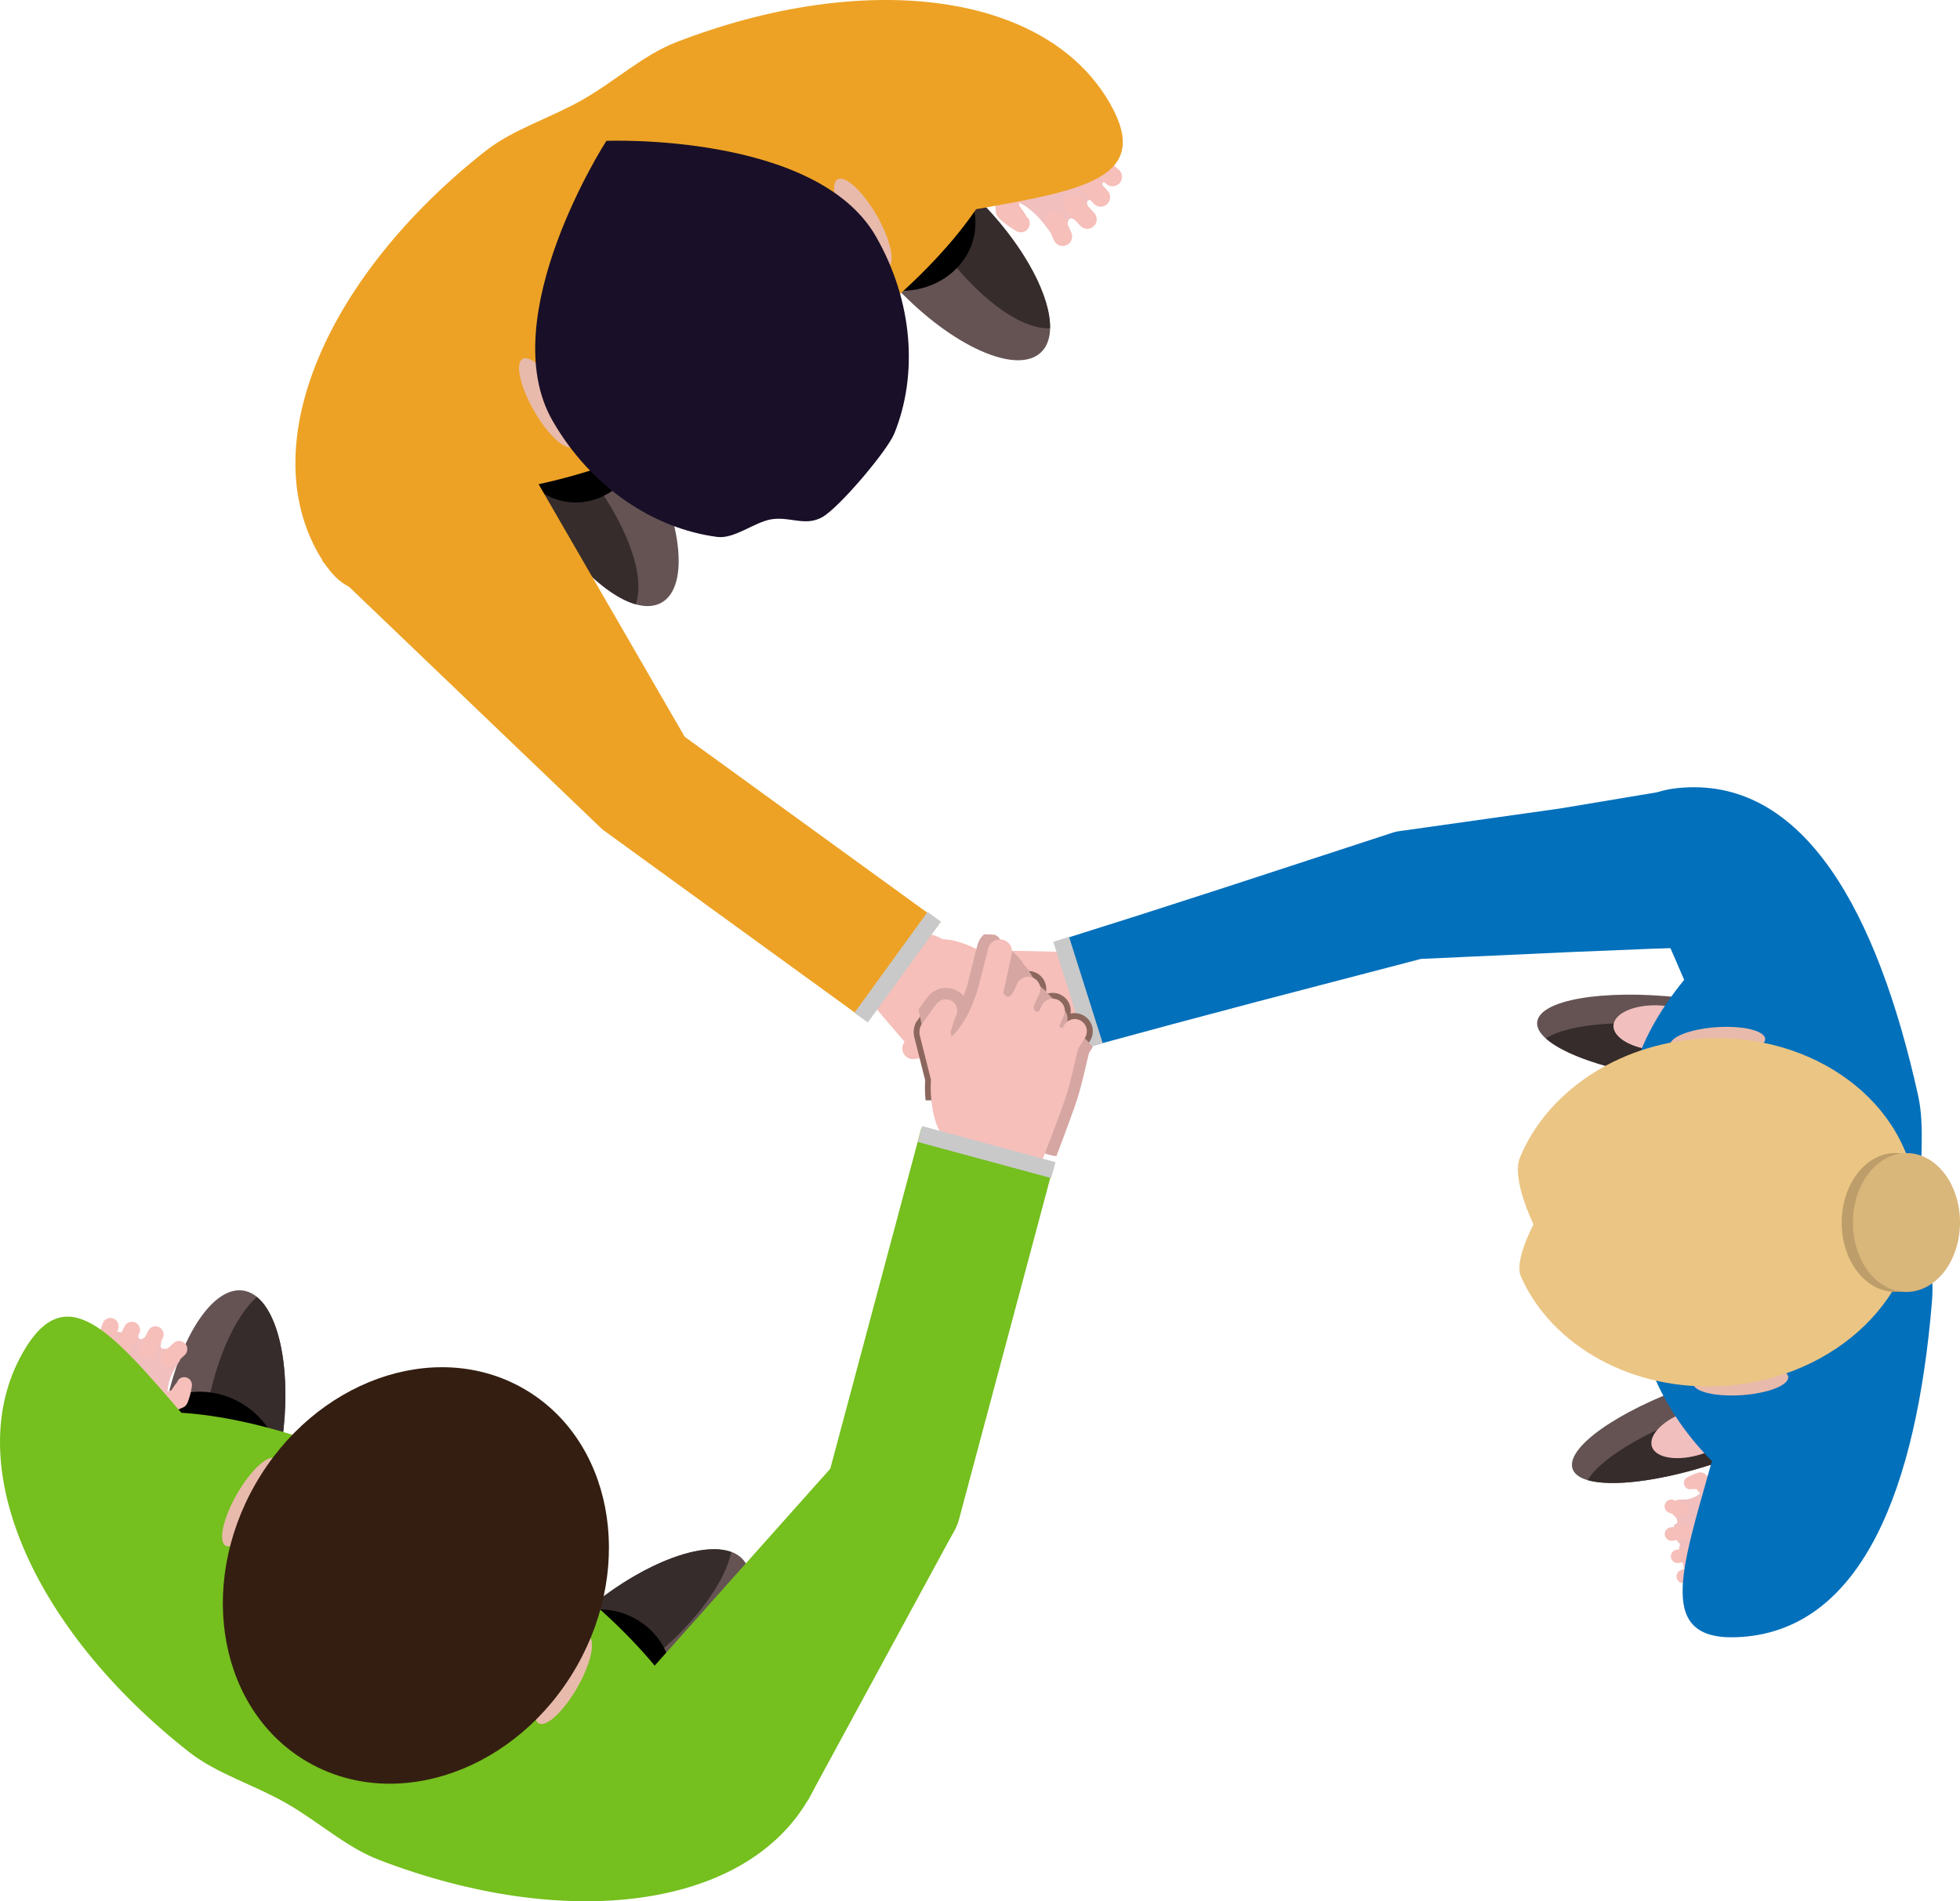 <svg width="134" height="130" viewBox="0 0 134 130" fill="none" xmlns="http://www.w3.org/2000/svg">
<g clip-path="url(#clip0)">
<path d="M119.616 108.429C119.616 108.429 117.535 108.53 116.837 108.473C116.476 108.445 115.393 108.215 115.393 108.215C115.393 108.215 115.085 107.091 114.777 105.798C114.866 105.758 114.858 105.669 114.841 105.596C114.829 105.548 114.801 105.447 114.691 105.439C114.598 105.038 114.509 104.634 114.44 104.263C114.489 104.25 114.614 104.214 114.659 104.109C114.732 103.931 114.505 103.616 114.44 103.628C114.046 103.309 114.562 102.533 114.72 102.537C115.251 102.553 115.827 102.557 116.444 101.915C117.06 101.272 118.387 102.218 118.89 103.022C118.902 103.042 118.914 103.062 118.926 103.087C118.999 103.236 119.299 103.285 119.36 103.572C119.689 105.115 119.616 108.429 119.616 108.429Z" fill="#F1BFBE"/>
<path d="M115.239 108.219C114.999 108.308 114.736 108.186 114.646 107.948C114.557 107.71 114.679 107.443 114.918 107.354L115.377 107.184C115.377 107.184 115.377 107.184 115.381 107.184C115.62 107.095 115.884 107.217 115.973 107.455C116.062 107.693 115.94 107.96 115.701 108.049L115.239 108.219Z" fill="#F6BFBA"/>
<path d="M115.693 106.72C115.664 106.732 115.632 106.74 115.599 106.744L114.76 106.869C114.508 106.905 114.273 106.732 114.236 106.481C114.2 106.231 114.374 105.996 114.626 105.96L115.465 105.835C115.717 105.798 115.952 105.972 115.989 106.223C116.021 106.437 115.891 106.643 115.693 106.72Z" fill="#F6BFBA"/>
<path d="M115.28 105.196C115.251 105.208 115.219 105.216 115.186 105.22L114.347 105.346C114.095 105.382 113.86 105.208 113.819 104.958C113.783 104.707 113.953 104.473 114.209 104.432L115.048 104.307C115.3 104.271 115.535 104.444 115.576 104.695C115.608 104.913 115.483 105.119 115.28 105.196Z" fill="#F6BFBA"/>
<path d="M115.081 103.685C114.979 103.721 114.862 103.725 114.752 103.681L114.095 103.422C113.856 103.329 113.742 103.062 113.835 102.824C113.929 102.586 114.196 102.472 114.436 102.565L115.093 102.824C115.332 102.917 115.446 103.184 115.352 103.422C115.3 103.551 115.198 103.64 115.081 103.685Z" fill="#F6BFBA"/>
<path d="M117.287 103.269C117.02 103.01 116.772 102.735 116.525 102.46C116.403 102.323 116.285 102.177 116.168 102.036C116.05 101.891 115.924 101.757 115.815 101.608L116.35 101.785C116.233 101.798 116.115 101.81 115.993 101.814C115.932 101.814 115.876 101.818 115.819 101.814L115.742 101.81C115.73 101.81 115.726 101.806 115.722 101.802L115.746 101.79L115.762 101.777C115.835 101.741 115.92 101.656 115.953 101.571C115.969 101.523 115.985 101.511 115.989 101.377C115.997 101.256 115.884 101.066 115.766 101.018C115.713 100.989 115.653 100.973 115.636 100.973H115.632H115.62C115.604 100.973 115.588 100.973 115.571 100.973C115.807 100.969 116.001 101.159 116.006 101.393C116.01 101.628 115.819 101.822 115.584 101.826C115.559 101.826 115.535 101.826 115.511 101.826H115.494H115.486C115.466 101.822 115.405 101.81 115.352 101.781C115.231 101.729 115.117 101.539 115.121 101.418C115.121 101.284 115.141 101.272 115.158 101.224C115.194 101.131 115.279 101.046 115.361 101.01L115.389 100.993L115.434 100.973L115.498 100.941L115.596 100.892C115.657 100.86 115.717 100.836 115.774 100.812C115.892 100.763 116.01 100.723 116.131 100.69C116.302 100.642 116.476 100.69 116.594 100.804L116.667 100.868C116.805 100.993 116.926 101.135 117.056 101.264C117.182 101.398 117.312 101.531 117.437 101.668C117.685 101.943 117.928 102.222 118.155 102.513C118.35 102.767 118.301 103.127 118.05 103.321C117.811 103.487 117.49 103.462 117.287 103.269Z" fill="#F6BFBA"/>
<path d="M124.325 72.347C123.729 73.826 118.946 74.424 113.652 73.68C108.355 72.937 104.55 71.138 105.15 69.659C105.747 68.18 110.529 67.586 115.823 68.326C121.116 69.065 124.925 70.868 124.325 72.347Z" fill="#655353"/>
<path d="M115.818 70.273C111.316 69.643 107.198 69.979 105.693 71.005C106.918 72.1 109.908 73.155 113.652 73.68C118.155 74.311 122.272 73.971 123.777 72.949C122.552 71.854 119.558 70.799 115.818 70.273Z" fill="#362C2C"/>
<path d="M116.5 70.451C116.451 71.3 115.027 71.91 113.32 71.817C111.608 71.724 110.261 70.956 110.31 70.112C110.359 69.263 111.782 68.653 113.49 68.746C115.198 68.839 116.545 69.603 116.5 70.451Z" fill="#F1BFBE"/>
<path d="M125.923 94.374C126.029 95.966 121.977 98.565 116.882 100.177C111.787 101.79 107.572 101.81 107.471 100.218C107.365 98.626 111.418 96.027 116.513 94.415C121.607 92.802 125.822 92.786 125.923 94.374Z" fill="#655353"/>
<path d="M117.353 96.177C113.02 97.551 109.455 99.632 108.542 101.204C110.124 101.66 113.276 101.321 116.878 100.181C121.21 98.807 124.776 96.726 125.689 95.154C124.111 94.698 120.955 95.037 117.353 96.177Z" fill="#362C2C"/>
<path d="M118.832 96.989C119.096 97.797 117.993 98.88 116.366 99.413C114.739 99.943 113.202 99.721 112.938 98.912C112.675 98.104 113.778 97.021 115.405 96.488C117.035 95.958 118.569 96.181 118.832 96.989Z" fill="#F1BFBE"/>
<path d="M68.549 65.024C67.949 65.044 66.403 65.202 65.787 65.267L64.111 65.02C63.71 64.96 63.332 65.238 63.272 65.638C63.211 66.038 63.491 66.414 63.892 66.475L64.963 66.633C64.939 66.689 64.918 66.75 64.894 66.806L63.178 66.657C62.773 66.62 62.416 66.919 62.379 67.324C62.343 67.728 62.643 68.083 63.048 68.12L64.452 68.241C64.541 68.297 64.533 68.378 64.509 68.447C64.489 68.508 64.432 68.629 64.201 68.637C64.192 68.653 64.188 68.673 64.184 68.689L62.367 68.613C61.957 68.597 61.617 68.912 61.596 69.316C61.58 69.72 61.897 70.063 62.302 70.084L64.075 70.16C64.124 70.185 64.168 70.217 64.197 70.253C64.29 70.379 64.18 70.548 64.046 70.674L62.306 70.96C61.905 71.025 61.633 71.405 61.698 71.805C61.763 72.205 62.144 72.476 62.545 72.411L64.282 72.124C64.334 72.144 64.379 72.157 64.415 72.157C65.401 72.157 66.468 72.169 67.628 72.726L67.389 72.88L67.052 72.888L66.679 72.892H66.501C66.476 72.892 66.452 72.892 66.436 72.896C66.387 72.884 66.342 72.88 66.29 72.876C66.265 72.876 66.265 72.872 66.225 72.872H66.196H66.18L66.119 72.88C66.095 72.884 66.07 72.888 66.05 72.896L66.018 72.904L65.985 72.916C65.924 72.941 65.839 72.981 65.754 73.066C65.669 73.147 65.588 73.276 65.559 73.409C65.531 73.543 65.547 73.66 65.567 73.741C65.58 73.781 65.592 73.817 65.604 73.846L65.62 73.878C65.632 73.898 65.645 73.923 65.661 73.943C65.722 74.032 65.811 74.112 65.9 74.161C66.083 74.25 66.05 74.222 66.091 74.238L66.135 74.254L66.253 74.29L66.448 74.351L66.825 74.464L67.567 74.682C67.778 74.711 67.997 74.666 68.188 74.541L70.504 73.042C71.559 72.759 72.605 72.205 73.149 71.688C73.173 71.664 73.198 71.639 73.222 71.611C73.368 71.429 73.993 71.385 74.106 71.037C74.723 69.166 74.386 65.15 74.386 65.15C74.386 65.15 70.009 64.976 68.549 65.024ZM66.314 74.246H66.306H66.29C66.265 74.246 66.277 74.246 66.273 74.242C66.318 74.242 66.359 74.238 66.399 74.234C66.391 74.234 66.383 74.238 66.375 74.238L66.314 74.246Z" fill="#F6BFBA"/>
<path d="M115.089 53.851C108.911 54.271 111.864 59.298 115.141 66.996C113.466 69.065 111.884 71.595 111.349 74.751C110.764 78.21 111.604 79.507 111.953 83.734C112.184 87.969 111.523 89.363 112.574 92.717C113.47 95.582 115.227 98.088 117.04 99.898C114.938 107.407 113.129 112.329 119.048 111.928C127.343 111.367 131.038 101.701 132.089 88.927C132.276 86.656 131.546 84.344 131.383 81.924C131.217 79.503 131.627 77.111 131.132 74.884C128.353 62.369 123.38 53.293 115.089 53.851Z" fill="#0270BB"/>
<path d="M117.361 70.233C119.154 70.112 120.638 70.468 120.679 71.029C120.715 71.591 119.296 72.144 117.499 72.266C115.706 72.387 114.217 72.031 114.18 71.47C114.144 70.908 115.568 70.354 117.361 70.233Z" fill="#E8BAAB"/>
<path d="M119.077 95.393C120.87 95.271 122.293 94.718 122.257 94.156C122.216 93.594 120.732 93.239 118.939 93.36C117.142 93.481 115.722 94.031 115.759 94.597C115.795 95.158 117.28 95.514 119.077 95.393Z" fill="#E8BAAB"/>
<path d="M116.261 71.021C123.96 70.5 130.564 75.394 131.01 81.948C131.456 88.503 125.579 94.241 117.88 94.758C111.6 95.182 106.051 92.002 103.974 87.262C103.508 86.191 104.846 83.718 104.846 83.718C104.846 83.718 103.305 80.606 103.917 79.139C105.739 74.735 110.489 71.409 116.261 71.021Z" fill="#EBC584"/>
<path d="M118.268 64.685L112.918 64.871L107.567 65.089L96.875 65.578L97.718 65.416L85.987 68.479L80.13 70.035L74.28 71.619L72.143 64.386L77.919 62.559L83.687 60.7L95.207 56.934C95.358 56.886 95.508 56.849 95.658 56.829L96.047 56.776L106.647 55.281L113.356 54.162L116.905 54.497L118.268 64.685Z" fill="#0270BB"/>
<path d="M129.586 78.837C131.606 78.845 133.245 80.974 133.237 83.597C133.229 86.215 131.582 88.337 129.562 88.333C127.538 88.329 125.903 86.199 125.911 83.577C125.919 80.954 127.566 78.832 129.586 78.837Z" fill="#BD9E6A"/>
<path d="M130.357 78.841C132.377 78.845 134.008 80.978 134 83.601C133.991 86.224 132.349 88.341 130.329 88.337C128.304 88.333 126.67 86.203 126.678 83.581C126.686 80.954 128.329 78.832 130.357 78.841Z" fill="#D9B67A"/>
<path d="M73.088 64.056L72.009 64.395L74.31 71.663L75.389 71.324L73.088 64.056Z" fill="#C9C9C9"/>
<path d="M35.428 23.939C37.412 22.824 41.212 25.782 43.914 30.55C46.62 35.319 47.208 40.091 45.224 41.206C43.241 42.322 39.44 39.364 36.738 34.595C34.033 29.827 33.449 25.054 35.428 23.939Z" fill="#655353"/>
<path d="M43.46 41.316C44.194 39.364 42.762 35.488 39.805 31.868C38.016 29.673 36.02 28.012 34.264 27.107C34.341 29.152 35.193 31.872 36.738 34.595C38.774 38.176 41.423 40.738 43.46 41.316Z" fill="#362C2C"/>
<path d="M40.629 24.662C43.067 25.22 44.547 27.818 43.939 30.469C43.326 33.116 40.856 34.809 38.414 34.248C35.976 33.69 34.491 31.088 35.104 28.441C35.716 25.794 38.187 24.105 40.629 24.662Z" fill="black"/>
<path d="M57.483 9.686C55.828 11.246 57.548 15.736 61.329 19.712C65.105 23.692 69.51 25.657 71.165 24.097C72.82 22.537 71.1 18.047 67.32 14.071C63.539 10.086 59.138 8.126 57.483 9.686Z" fill="#655353"/>
<path d="M71.786 22.444C69.697 22.569 66.403 20.068 63.799 16.184C62.221 13.836 61.215 11.448 60.862 9.509C62.801 10.183 65.158 11.796 67.316 14.067C70.156 17.057 71.835 20.338 71.786 22.444Z" fill="#362C2C"/>
<path d="M56.469 14.835C56.283 17.413 58.412 19.668 61.232 19.87C64.051 20.072 66.485 18.148 66.675 15.574C66.862 12.996 64.732 10.741 61.913 10.539C59.094 10.333 56.656 12.256 56.469 14.835Z" fill="black"/>
<path d="M71.632 5.128C71.632 5.128 74.022 8.086 74.74 9.129C75.113 9.67 76.103 11.38 76.103 11.38C76.103 11.38 75.433 12.507 74.61 13.731C74.476 13.626 74.399 13.691 74.354 13.756C74.322 13.804 74.265 13.905 74.379 14.067C74.119 14.443 73.851 14.814 73.6 15.146C73.535 15.085 73.364 14.924 73.222 14.928C72.979 14.932 72.947 15.449 73.028 15.534C73.174 16.297 71.908 16.015 71.738 15.788C71.166 15.012 70.533 14.172 69.272 13.667C68.006 13.162 67.401 10.668 67.572 9.456C67.576 9.428 67.58 9.395 67.592 9.363C67.645 9.165 67.357 8.704 67.547 8.442C68.57 7.023 71.632 5.128 71.632 5.128Z" fill="#F1BFBE"/>
<path d="M76.062 12.737C75.912 12.737 75.762 12.685 75.64 12.584L74.983 12.026C74.711 11.796 74.679 11.388 74.91 11.113C75.141 10.842 75.551 10.81 75.827 11.04L76.484 11.598C76.756 11.828 76.788 12.236 76.557 12.511C76.427 12.661 76.245 12.737 76.062 12.737Z" fill="#F6BFBA"/>
<path d="M75.251 14.132C75.072 14.132 74.898 14.059 74.768 13.917L73.73 12.774C73.49 12.507 73.511 12.099 73.774 11.86C74.042 11.622 74.452 11.642 74.691 11.905L75.729 13.049C75.969 13.315 75.948 13.723 75.685 13.962C75.563 14.075 75.405 14.132 75.251 14.132Z" fill="#F6BFBA"/>
<path d="M74.334 15.647C74.155 15.647 73.981 15.574 73.851 15.433L72.813 14.293C72.573 14.03 72.594 13.618 72.857 13.38C73.121 13.141 73.535 13.162 73.774 13.424L74.812 14.564C75.052 14.826 75.031 15.239 74.768 15.477C74.646 15.59 74.488 15.647 74.334 15.647Z" fill="#F6BFBA"/>
<path d="M72.651 16.819C72.403 16.819 72.164 16.677 72.058 16.435L71.563 15.328C71.417 15 71.563 14.62 71.892 14.475C72.221 14.329 72.602 14.475 72.748 14.802L73.243 15.909C73.389 16.237 73.243 16.617 72.914 16.762C72.829 16.799 72.74 16.819 72.651 16.819Z" fill="#F6BFBA"/>
<path d="M69.544 11.19C69.661 12.236 69.686 13.283 69.69 14.334L69.467 13.812C69.605 13.978 69.746 14.144 69.872 14.317C69.937 14.402 69.998 14.495 70.055 14.584C70.083 14.629 70.112 14.673 70.136 14.717C70.148 14.742 70.156 14.758 70.164 14.774C70.164 14.778 70.156 14.77 70.152 14.77H70.144C70.168 14.786 70.079 14.722 70.014 14.701C69.945 14.673 69.864 14.657 69.787 14.661C69.751 14.661 69.714 14.665 69.677 14.673L69.625 14.685C69.596 14.693 69.56 14.705 69.519 14.726C69.438 14.762 69.32 14.847 69.243 14.992C69.162 15.138 69.162 15.307 69.191 15.408C69.203 15.461 69.219 15.501 69.235 15.534C69.252 15.57 69.268 15.59 69.264 15.582L69.268 15.586L69.272 15.59L69.296 15.611C69.093 15.348 69.142 14.972 69.406 14.77C69.669 14.568 70.047 14.616 70.249 14.879L70.298 14.932L70.31 14.948L70.314 14.956C70.31 14.948 70.326 14.972 70.343 15.008C70.359 15.041 70.375 15.081 70.387 15.134C70.412 15.235 70.416 15.408 70.335 15.554C70.258 15.703 70.14 15.788 70.059 15.825C69.97 15.865 69.921 15.873 69.897 15.877C69.86 15.881 69.823 15.885 69.783 15.885C69.706 15.885 69.621 15.869 69.548 15.837C69.483 15.812 69.389 15.748 69.41 15.76L69.385 15.744L69.341 15.716L69.248 15.659L69.093 15.562C68.996 15.497 68.903 15.433 68.814 15.364C68.631 15.231 68.465 15.081 68.302 14.932C68.173 14.81 68.1 14.653 68.083 14.491L68.075 14.41C67.982 13.364 67.909 12.317 67.925 11.266C67.933 10.818 68.302 10.462 68.753 10.47C69.162 10.474 69.499 10.79 69.544 11.19Z" fill="#F6BFBA"/>
<path d="M71.6 71.001L70.975 70.548C70.963 70.52 70.947 70.496 70.935 70.48C70.265 69.736 69.552 68.928 69.186 67.675L69.466 67.748L69.702 67.998L69.957 68.277L70.079 68.411C70.095 68.427 70.111 68.447 70.124 68.455C70.148 68.499 70.176 68.54 70.209 68.58C70.225 68.597 70.225 68.6 70.249 68.633L70.269 68.653C70.278 68.661 70.274 68.661 70.322 68.701C70.338 68.718 70.359 68.73 70.379 68.742L70.407 68.762L70.424 68.77L70.432 68.774C70.456 68.786 70.493 68.803 70.529 68.819C70.606 68.847 70.712 68.867 70.837 68.855C70.963 68.843 71.093 68.79 71.186 68.722C71.28 68.653 71.336 68.576 71.373 68.516C71.393 68.479 71.401 68.463 71.405 68.455L71.421 68.419C71.462 68.318 71.478 68.188 71.466 68.071C71.438 67.918 71.438 67.954 71.434 67.938L71.421 67.905L71.401 67.853L71.385 67.812L71.365 67.768L71.312 67.655L71.227 67.465L71.056 67.105L70.716 66.398C70.594 66.224 70.412 66.087 70.188 66.026L67.483 65.299C66.554 64.697 65.426 64.289 64.668 64.228C64.631 64.224 64.599 64.224 64.558 64.228C64.319 64.24 63.864 63.8 63.524 63.949C61.686 64.749 58.875 67.724 58.875 67.724C58.875 67.724 61.706 71.15 62.733 72.217C63.142 72.646 64.258 73.652 64.749 74.092L65.142 74.799C65.28 75.046 65.536 75.183 65.795 75.183C65.917 75.183 66.043 75.151 66.156 75.09C66.517 74.892 66.647 74.436 66.448 74.076L66.319 73.842C66.392 73.813 66.465 73.789 66.542 73.761L66.947 74.311C67.093 74.508 67.32 74.614 67.552 74.614C67.706 74.614 67.86 74.565 67.994 74.468C68.326 74.226 68.4 73.757 68.156 73.425L67.961 73.163C67.909 73.025 67.982 72.957 68.059 72.928C68.115 72.904 68.241 72.868 68.4 73.025L68.862 73.656C69.008 73.854 69.235 73.963 69.466 73.963C69.621 73.963 69.775 73.915 69.909 73.817C70.241 73.575 70.314 73.106 70.071 72.775L69.746 72.33C69.685 72.221 69.612 72.06 69.637 71.942C69.673 71.773 69.917 71.744 70.115 71.777L70.72 72.217C70.854 72.314 71.008 72.359 71.158 72.359C71.389 72.359 71.616 72.254 71.762 72.052C72.01 71.708 71.937 71.243 71.6 71.001ZM71.235 67.643L71.247 67.655C71.263 67.671 71.251 67.663 71.255 67.671C71.227 67.639 71.194 67.611 71.162 67.582C71.17 67.59 71.182 67.594 71.19 67.602C71.235 67.643 71.231 67.639 71.235 67.643Z" fill="#F6BFBA"/>
<path d="M32.698 33.706C37.866 33.367 44.709 31.128 51.561 27.22C58.416 23.313 63.819 18.569 66.732 14.305C74.094 12.996 78.82 12.184 75.875 7.052C71.474 -0.614 59.049 -2.069 46.255 2.877C43.983 3.754 42.093 5.528 39.842 6.813C37.586 8.098 35.092 8.826 33.181 10.333C22.419 18.815 17.385 30.223 21.787 37.885C24.732 43.013 27.831 39.372 32.698 33.706Z" fill="#EDA225"/>
<path d="M36.507 28.085C35.554 26.424 35.205 24.84 35.729 24.541C36.252 24.242 37.449 25.345 38.402 27.006C39.355 28.663 39.704 30.251 39.181 30.55C38.653 30.849 37.457 29.746 36.507 28.085Z" fill="#E8BAAB"/>
<path d="M59.937 14.726C58.984 13.069 57.787 11.966 57.264 12.261C56.74 12.559 57.089 14.144 58.043 15.805C58.996 17.461 60.193 18.564 60.716 18.27C61.239 17.974 60.89 16.386 59.937 14.726Z" fill="#E8BAAB"/>
<path d="M37.777 28.768C33.693 21.656 41.457 9.63 41.457 9.63C41.457 9.63 55.8 9.052 59.885 16.168C62.436 20.613 62.761 25.636 61.147 29.629C60.668 30.817 57.386 34.692 56.23 35.351C55.054 36.022 54.019 35.298 52.729 35.508C51.59 35.694 50.206 36.862 49.046 36.713C44.69 36.151 40.382 33.306 37.777 28.768Z" fill="#190F28"/>
<path d="M34.321 28.78L47.006 50.715L46.166 49.907L64.29 63.052L59.309 69.865L41.189 56.716L40.345 55.908L22.026 38.361L34.321 28.78Z" fill="#EDA225"/>
<path d="M63.416 62.355L58.415 69.249L59.332 69.909L64.334 63.015L63.416 62.355Z" fill="#C9C9C9"/>
<path d="M16.619 88.24C18.874 88.567 20.059 93.227 19.268 98.646C18.477 104.065 16.011 108.195 13.755 107.867C11.504 107.54 10.315 102.885 11.106 97.462C11.897 92.043 14.368 87.913 16.619 88.24Z" fill="#655353"/>
<path d="M14.03 97.11C13.357 101.717 14.116 105.766 15.742 107.079C17.308 105.657 18.708 102.476 19.267 98.646C19.941 94.039 19.182 89.99 17.556 88.676C15.986 90.103 14.586 93.279 14.03 97.11Z" fill="#362C2C"/>
<path d="M50.851 106.695C49.419 104.929 44.794 106.287 40.515 109.726C36.235 113.165 33.927 117.388 35.359 119.15C36.787 120.916 41.415 119.558 45.695 116.119C49.974 112.68 52.282 108.461 50.851 106.695Z" fill="#655353"/>
<path d="M44.51 113.436C40.872 116.362 36.99 117.772 35.026 117.049C35.456 114.98 37.489 112.163 40.515 109.73C44.153 106.805 48.035 105.394 49.995 106.122C49.569 108.187 47.536 111.003 44.51 113.436Z" fill="#362C2C"/>
<path d="M45.392 116.661C46.553 114.631 45.694 111.963 43.474 110.702C41.253 109.441 38.511 110.064 37.349 112.094C36.188 114.124 37.046 116.792 39.267 118.053C41.488 119.314 44.23 118.691 45.392 116.661Z" fill="black"/>
<path d="M18.613 102.707C19.94 100.388 18.959 97.341 16.423 95.901C13.887 94.461 10.756 95.173 9.429 97.492C8.102 99.811 9.082 102.859 11.618 104.299C14.155 105.739 17.286 105.026 18.613 102.707Z" fill="black"/>
<path d="M71.457 79.972C71.368 79.96 71.275 79.932 71.177 79.879C70.354 79.41 71.08 78.141 71.903 78.606C71.928 78.618 71.944 78.634 71.964 78.651C72.492 77.269 73.1 75.628 73.356 74.795C73.55 74.169 73.919 72.589 74.086 71.87L74.548 71.122C74.881 70.544 74.694 69.813 74.13 69.465L74.078 69.433C73.798 69.275 73.481 69.235 73.193 69.304C73.27 68.811 73.039 68.306 72.577 68.047C72.548 68.031 72.516 68.015 72.484 67.998C72.151 67.849 71.79 67.853 71.478 67.986C71.644 67.445 71.413 66.839 70.91 66.552C70.877 66.536 70.845 66.515 70.812 66.503C70.224 66.237 69.543 66.455 69.222 67.012C69.21 67.029 69.202 67.049 69.194 67.069L69.478 65.78C69.251 65.731 69.052 65.574 68.971 65.279C68.938 65.158 68.821 64.992 68.662 64.842C68.484 64.677 68.362 64.584 68.127 64.467C67.904 64.353 67.79 64.18 67.762 63.994C67.571 64.099 67.409 64.256 67.291 64.454C67.231 64.564 67.186 64.681 67.157 64.802L66.606 67.316C66.569 67.36 66.537 67.404 66.513 67.445C66.492 67.481 66.476 67.518 66.464 67.554C66.31 68.002 66.123 68.544 65.859 69.073V69.057C65.851 68.904 65.819 68.758 65.758 68.625C65.669 68.423 65.507 68.233 65.32 68.116C65.3 68.103 65.279 68.091 65.259 68.079C65.068 67.97 64.89 67.938 64.772 67.93C64.695 67.922 64.63 67.926 64.561 67.93L64.496 67.938C64.456 67.946 64.415 67.954 64.371 67.962C64.192 68.007 64.014 68.103 63.86 68.241C63.75 68.35 63.709 68.403 63.677 68.447L63.15 69.166L62.626 69.902L62.614 69.93C62.464 70.237 62.424 70.589 62.509 70.916L63.251 73.862C63.223 74.311 63.235 74.779 63.279 75.232C63.515 75.244 63.75 75.232 63.989 75.228C64.391 75.224 64.728 75.551 64.732 75.951C64.736 76.117 64.675 76.275 64.578 76.4C64.878 76.881 64.44 77.6 63.855 77.515C63.86 77.564 63.86 77.62 63.864 77.66C63.876 77.988 63.892 78.436 64.245 78.703C64.44 78.849 64.671 79.002 64.934 79.152C66.975 80.311 70.439 81.184 70.585 81.221L70.93 81.305L71.06 80.974C71.084 80.93 71.234 80.542 71.457 79.972Z" fill="#8C675E"/>
<path d="M3.443 95.93C3.443 95.93 4.993 93.303 5.589 92.475C5.897 92.043 6.944 90.83 6.944 90.83C6.944 90.83 8.137 91.052 9.475 91.368C9.435 91.497 9.52 91.541 9.593 91.558C9.646 91.57 9.751 91.59 9.844 91.457C10.258 91.558 10.668 91.667 11.037 91.78C11.013 91.845 10.944 92.022 11.001 92.132C11.094 92.317 11.54 92.208 11.581 92.123C12.157 91.808 12.408 92.863 12.282 93.053C11.852 93.699 11.398 94.411 11.455 95.518C11.516 96.629 9.67 97.753 8.599 97.942C8.575 97.947 8.546 97.951 8.518 97.951C8.331 97.963 8.06 98.306 7.768 98.225C6.19 97.801 3.443 95.93 3.443 95.93Z" fill="#F1BFBE"/>
<path d="M7.054 91.812C6.827 91.683 6.717 91.412 6.798 91.153L7.013 90.499C7.106 90.208 7.423 90.046 7.719 90.139C8.015 90.236 8.173 90.547 8.08 90.842L7.865 91.497C7.772 91.788 7.455 91.95 7.159 91.857C7.123 91.849 7.09 91.832 7.054 91.812Z" fill="#F6BFBA"/>
<path d="M8.186 92.523C7.93 92.378 7.829 92.055 7.962 91.788L8.518 90.685C8.656 90.41 8.993 90.297 9.269 90.434C9.544 90.58 9.658 90.907 9.52 91.182L8.964 92.285C8.826 92.56 8.49 92.673 8.214 92.536C8.206 92.531 8.194 92.528 8.186 92.523Z" fill="#F6BFBA"/>
<path d="M9.8 92.831C9.544 92.685 9.443 92.362 9.577 92.095L10.128 90.992C10.266 90.717 10.603 90.604 10.879 90.741C11.159 90.887 11.268 91.214 11.13 91.489L10.579 92.592C10.441 92.867 10.104 92.98 9.828 92.843C9.816 92.843 9.808 92.839 9.8 92.831Z" fill="#F6BFBA"/>
<path d="M11.236 93.4C11.187 93.372 11.142 93.336 11.102 93.295C10.891 93.069 10.907 92.717 11.134 92.507L11.868 91.832C12.095 91.622 12.453 91.638 12.659 91.865C12.87 92.091 12.854 92.443 12.627 92.653L11.893 93.328C11.706 93.493 11.442 93.518 11.236 93.4Z" fill="#F6BFBA"/>
<path d="M9.386 95.918C9.804 95.732 10.23 95.57 10.656 95.417C11.082 95.259 11.516 95.118 11.95 94.984L11.556 95.348C11.638 95.195 11.723 95.045 11.82 94.9C11.865 94.827 11.918 94.754 11.966 94.685L12.043 94.588C12.055 94.572 12.063 94.564 12.076 94.556C12.076 94.556 12.076 94.568 12.076 94.572V94.58C12.08 94.572 12.072 94.601 12.068 94.633C12.063 94.665 12.063 94.698 12.063 94.73C12.068 94.799 12.088 94.867 12.116 94.928C12.157 94.993 12.149 95.009 12.283 95.122C12.348 95.17 12.457 95.219 12.583 95.223C12.709 95.223 12.822 95.174 12.887 95.13C13.037 95.001 12.98 95.033 12.996 95.029L13.001 95.021C13.005 95.013 13.013 95.001 13.017 94.993C12.863 95.235 12.542 95.312 12.299 95.158C12.055 95.009 11.978 94.689 12.133 94.443L12.165 94.386L12.173 94.37C12.189 94.362 12.133 94.39 12.287 94.261C12.351 94.213 12.465 94.164 12.595 94.164C12.721 94.164 12.834 94.213 12.899 94.261C13.037 94.37 13.029 94.394 13.069 94.459C13.098 94.52 13.118 94.597 13.122 94.665C13.126 94.702 13.122 94.734 13.118 94.766L13.11 94.823L13.106 94.847L13.098 94.896L13.082 94.984L13.057 95.13C13.037 95.223 13.017 95.312 12.992 95.401C12.948 95.574 12.887 95.744 12.822 95.91C12.761 96.063 12.644 96.181 12.502 96.241L12.429 96.273C12.011 96.451 11.589 96.621 11.163 96.779C10.737 96.936 10.307 97.09 9.869 97.215C9.496 97.324 9.106 97.11 9.001 96.738C8.9 96.411 9.07 96.059 9.386 95.918Z" fill="#F6BFBA"/>
<path d="M74.415 71.251C74.126 70.932 73.481 70.294 72.97 69.801L72.987 69.582C72.966 69.372 72.877 69.162 72.715 69.001L71.579 67.877L71.567 67.861C71.502 67.756 71.413 67.675 71.311 67.615L70.723 67.033C70.541 66.681 70.326 66.338 70.094 66.026C69.993 66.038 69.875 65.743 69.875 65.743C69.522 65.307 69.145 64.939 68.813 64.713C68.784 64.693 68.752 64.677 68.719 64.66C68.508 64.551 68.326 63.945 67.961 63.909C67.75 63.889 67.519 63.885 67.271 63.889C67.153 63.998 67.052 64.123 66.971 64.264C66.89 64.406 66.833 64.559 66.796 64.717C66.796 64.717 66.131 67.376 66.111 67.445C66.042 67.647 65.965 67.869 65.876 68.099C65.774 67.978 65.653 67.873 65.515 67.788L65.454 67.752C65.206 67.611 64.967 67.566 64.813 67.554C64.716 67.546 64.63 67.546 64.521 67.554L64.448 67.562C64.391 67.57 64.338 67.582 64.286 67.594C64.042 67.655 63.811 67.78 63.596 67.974C63.45 68.124 63.401 68.184 63.369 68.233L63.113 68.58L62.846 68.944L62.797 69.017C62.931 69.696 63.06 70.306 63.158 70.698C63.304 71.272 63.77 72.698 63.977 73.325L63.969 74.133C63.965 74.412 64.119 74.658 64.346 74.787C64.452 74.848 64.578 74.884 64.707 74.884C65.121 74.888 65.458 74.557 65.462 74.149L65.466 73.882C65.543 73.894 65.62 73.906 65.701 73.923L65.778 74.602C65.778 74.606 65.778 74.609 65.782 74.609C65.766 74.638 65.75 74.666 65.738 74.686L65.722 74.723C65.713 74.747 65.705 74.771 65.697 74.795C65.669 74.9 65.665 75.018 65.685 75.119C65.738 75.313 65.738 75.272 65.75 75.313L65.77 75.357L65.819 75.47L65.896 75.66L66.05 76.02L66.362 76.727C66.476 76.905 66.65 77.046 66.87 77.111L69.514 77.915C70.395 78.529 71.474 78.962 72.22 79.055C72.776 77.596 73.453 75.79 73.725 74.9C73.903 74.327 74.212 73.025 74.447 72.011L74.711 71.583C74.597 71.462 74.5 71.348 74.415 71.251ZM65.928 75.519L65.888 75.482L65.88 75.474L65.868 75.462C65.851 75.442 65.864 75.454 65.859 75.446C65.888 75.478 65.916 75.507 65.949 75.535C65.941 75.527 65.933 75.523 65.928 75.519ZM67.632 75.426L67.409 75.175L67.17 74.896C67.251 74.763 67.287 74.602 67.271 74.436L67.235 74.112C67.243 74.068 67.255 74.04 67.275 74.016C67.539 74.448 67.762 74.929 67.912 75.507L67.632 75.426Z" fill="#D6A6A2"/>
<path d="M72.97 74.674C73.165 74.048 73.542 72.427 73.704 71.712L74.183 70.944C74.422 70.556 74.305 70.043 73.915 69.805C73.518 69.554 73.011 69.683 72.771 70.072L72.613 70.326C72.548 70.269 72.479 70.213 72.41 70.152L72.727 69.461C72.917 69.045 72.735 68.556 72.317 68.362C71.899 68.172 71.404 68.354 71.214 68.77L71.064 69.098C70.954 69.223 70.853 69.186 70.78 69.13C70.723 69.085 70.626 68.984 70.686 68.754L71.051 67.962C71.242 67.546 71.059 67.053 70.642 66.863C70.224 66.673 69.729 66.855 69.538 67.271L69.283 67.825C69.21 67.942 69.092 68.103 68.962 68.144C68.812 68.192 68.678 68.051 68.593 67.885L69.173 65.234C69.271 64.786 68.987 64.345 68.54 64.248C68.09 64.151 67.648 64.434 67.551 64.879L66.975 67.501C66.91 67.566 66.861 67.631 66.845 67.679C66.484 68.726 66.082 69.857 65.06 70.884L64.983 70.573L65.097 70.213L65.226 69.817L65.291 69.627C65.299 69.603 65.312 69.574 65.312 69.558C65.34 69.514 65.364 69.465 65.385 69.413C65.393 69.389 65.397 69.389 65.413 69.344L65.421 69.312L65.425 69.296L65.437 69.227C65.441 69.199 65.445 69.174 65.445 69.146V69.106V69.073C65.441 69.001 65.429 68.9 65.376 68.782C65.324 68.665 65.218 68.532 65.088 68.451C64.959 68.366 64.825 68.334 64.727 68.33C64.679 68.326 64.634 68.326 64.598 68.33L64.549 68.334C64.521 68.338 64.492 68.342 64.464 68.35C64.346 68.378 64.228 68.443 64.139 68.524C63.973 68.694 64.018 68.665 63.985 68.702L63.953 68.746L63.871 68.855L63.734 69.041L63.474 69.397L62.967 70.108C62.861 70.318 62.829 70.573 62.89 70.819L63.648 73.826C63.563 75.05 63.778 76.363 64.131 77.127C64.147 77.163 64.168 77.196 64.188 77.232C64.326 77.454 64.147 78.133 64.476 78.38C66.253 79.722 70.67 80.829 70.67 80.829C70.67 80.829 72.487 76.246 72.97 74.674ZM72.97 74.674C73.165 74.048 73.542 72.427 73.704 71.712L74.183 70.944C74.422 70.556 74.305 70.043 73.915 69.805C73.518 69.554 73.011 69.683 72.771 70.072L72.613 70.326C72.548 70.269 72.479 70.213 72.41 70.152L72.727 69.461C72.917 69.045 72.735 68.556 72.317 68.362C71.899 68.172 71.404 68.354 71.214 68.77L71.064 69.098C70.954 69.223 70.853 69.186 70.78 69.13C70.723 69.085 70.626 68.984 70.686 68.754L71.051 67.962C71.242 67.546 71.059 67.053 70.642 66.863C70.224 66.673 69.729 66.855 69.538 67.271L69.283 67.825C69.21 67.942 69.092 68.103 68.962 68.144C68.812 68.192 68.678 68.051 68.593 67.885L69.173 65.234C69.271 64.786 68.987 64.345 68.54 64.248C68.09 64.151 67.648 64.434 67.551 64.879C67.551 64.879 66.861 67.627 66.845 67.679C66.484 68.726 66.082 69.857 65.06 70.884L64.983 70.573L65.097 70.213L65.226 69.817L65.291 69.627C65.299 69.603 65.312 69.574 65.312 69.558C65.34 69.514 65.364 69.465 65.385 69.413C65.393 69.389 65.397 69.389 65.413 69.344L65.421 69.312L65.425 69.296L65.437 69.227C65.441 69.199 65.445 69.174 65.445 69.146V69.106V69.073C65.441 69.001 65.429 68.9 65.376 68.782C65.324 68.665 65.218 68.532 65.088 68.451C64.959 68.366 64.825 68.334 64.727 68.33C64.679 68.326 64.634 68.326 64.598 68.33L64.549 68.334C64.521 68.338 64.492 68.342 64.464 68.35C64.346 68.378 64.228 68.443 64.139 68.524C63.973 68.694 64.018 68.665 63.985 68.702L63.953 68.746L63.871 68.855L63.734 69.041L63.474 69.397L62.967 70.108C62.861 70.318 62.829 70.573 62.89 70.819L63.648 73.826C63.563 75.05 63.778 76.363 64.131 77.127C64.147 77.163 64.168 77.196 64.188 77.232C64.326 77.454 64.147 78.133 64.476 78.38C66.253 79.722 70.67 80.829 70.67 80.829C70.67 80.829 72.487 76.246 72.97 74.674ZM63.92 68.936L63.924 68.928L63.928 68.908C63.936 68.883 63.936 68.895 63.941 68.891C63.924 68.936 63.912 68.984 63.904 69.029C63.904 69.017 63.904 69.009 63.908 68.997L63.92 68.936Z" fill="#F6BFBA"/>
<path d="M46.21 115.796C43.31 111.565 37.939 106.869 31.133 103.002C24.326 99.135 17.531 96.924 12.4 96.597C7.561 90.984 4.482 87.371 1.569 92.467C-2.787 100.08 2.231 111.395 12.923 119.792C14.826 121.283 17.296 121.999 19.535 123.272C21.774 124.545 23.657 126.302 25.912 127.167C38.617 132.053 50.94 130.586 55.297 122.973C58.213 117.881 53.524 117.081 46.21 115.796Z" fill="#75BF1E"/>
<path d="M39.468 115.384C38.523 117.032 37.343 118.127 36.824 117.832C36.304 117.537 36.645 115.965 37.59 114.317C38.532 112.668 39.72 111.573 40.239 111.868C40.754 112.163 40.41 113.739 39.468 115.384Z" fill="#E8BAAB"/>
<path d="M16.193 102.169C15.248 103.818 14.907 105.39 15.426 105.685C15.945 105.98 17.13 104.885 18.071 103.236C19.012 101.588 19.357 100.016 18.838 99.721C18.319 99.426 17.134 100.521 16.193 102.169Z" fill="#E8BAAB"/>
<path d="M39.416 113.957C35.371 121.025 27.177 123.963 21.113 120.52C15.049 117.077 13.41 108.554 17.454 101.486C21.498 94.419 29.692 91.481 35.757 94.924C41.817 98.371 43.456 106.889 39.416 113.957Z" fill="#341E11"/>
<path d="M43.006 115.852L57.203 99.931L56.493 101.438L62.984 77.155L72.066 79.564L65.576 103.846C65.495 104.154 65.377 104.436 65.231 104.703L64.866 105.354L55.22 123.118L43.006 115.852Z" fill="#75BF1E"/>
<path d="M63.043 76.993L62.746 78.081L71.867 80.55L72.164 79.463L63.043 76.993Z" fill="#C9C9C9"/>
</g>
<defs>
<clipPath id="clip0">
<rect width="134" height="130" fill="white"/>
</clipPath>
</defs>
</svg>
